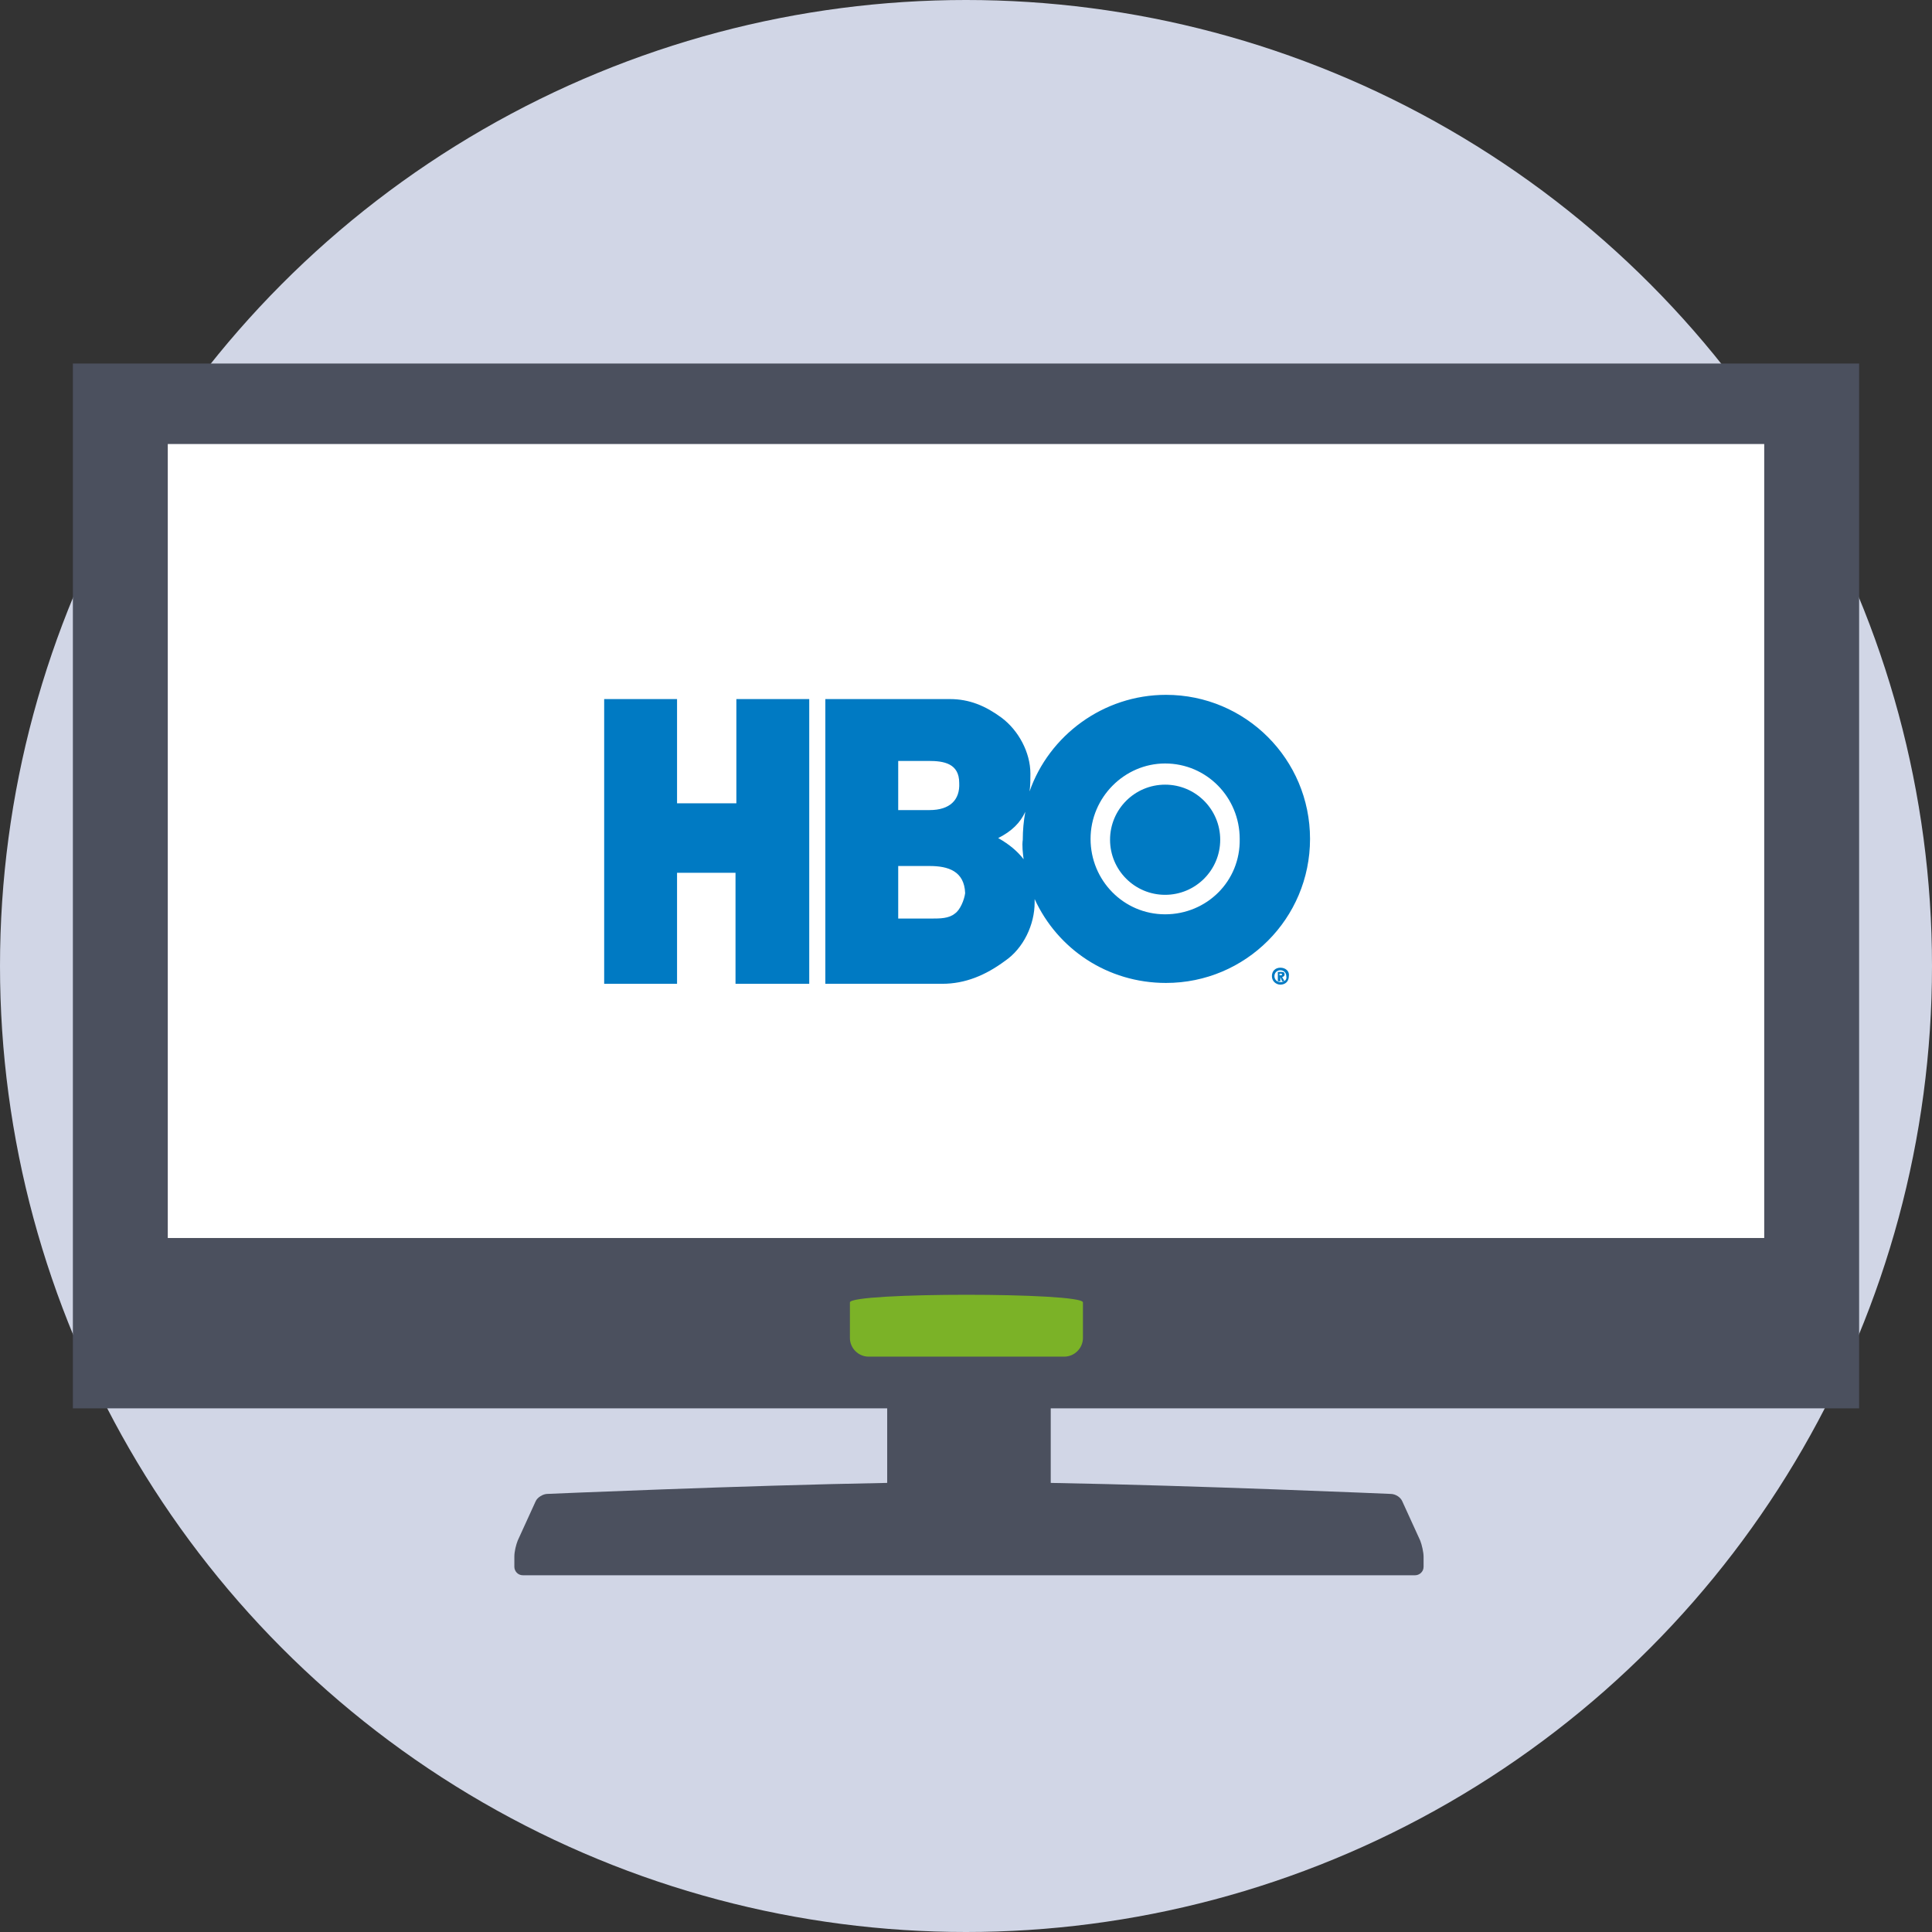 <?xml version="1.0" encoding="utf-8"?>
<!-- Generator: Adobe Illustrator 18.0.0, SVG Export Plug-In . SVG Version: 6.00 Build 0)  -->
<!DOCTYPE svg PUBLIC "-//W3C//DTD SVG 1.1//EN" "http://www.w3.org/Graphics/SVG/1.1/DTD/svg11.dtd">
<svg version="1.1" id="icon-tv-hbo" xmlns="http://www.w3.org/2000/svg" xmlns:xlink="http://www.w3.org/1999/xlink" x="0px"
	 y="0px" viewBox="0 0 228 228" enable-background="new 0 0 228 228" xml:space="preserve">
<rect x="0" y="0" width="228" height="228" fill="#333333" stroke="none"/>
<circle fill="#D1D6E6" cx="114" cy="114" r="114"/>
<g>
	<g>
		<path fill="#4B505E" d="M114.3,42.9H8.6v109.4v3.4v10.5h96.1v8.8c-17,0.3-40.1,1.3-40.1,1.3c-0.5,0-1.2,0.4-1.4,0.9l-2.1,4.6
			c-0.2,0.5-0.4,1.3-0.4,1.9v1.2c0,0.5,0.4,1,1,1h53.9H167c0.5,0,1-0.4,1-1v-1.2c0-0.5-0.2-1.4-0.4-1.9l-2.1-4.6
			c-0.2-0.5-0.8-0.9-1.4-0.9c0,0-23.1-1-40.1-1.3v-8.8h95.4v-10.5v-3.4V42.9H114.3z"/>
	</g>
	<polygon fill="#FFFFFF" points="19.8,52.4 19.8,99.7 19.8,100.2 19.8,146.1 208.2,146.1 208.2,100.2 208.2,99.7 208.2,52.4 	"/>
	<path fill="#7BB227" d="M127.8,157.9c0,1.2-1,2.2-2.2,2.2h-23.1c-1.2,0-2.2-1-2.2-2.2v-4.2c0-1.2,27.5-1.2,27.5,0V157.9z"/>
</g>
<g>
	<ellipse fill="#007AC3" cx="137.5" cy="99.1" rx="6.5" ry="6.5"/>
	<g>
		<path fill="#007AC3" d="M137.6,82c-7.4,0-13.8,4.8-16.1,11.4c0.1-0.7,0.1-1.4,0.1-2.1c0-2.5-1.4-5.1-3.4-6.6
			c-1.9-1.4-3.8-2.2-6.1-2.2H97.4v33.6h13.8c2.7,0,5.1-1,7.4-2.7c2.2-1.5,3.5-4.3,3.5-6.9c0-0.1,0-0.2,0-0.4
			c2.7,5.9,8.6,9.9,15.5,9.9c9.4,0,17-7.6,17-17S147,82,137.6,82z M106,89.8h3.6c1.8,0,3.6,0.3,3.6,2.6c0.1,2-1.1,3.2-3.5,3.2
			l-3.7,0V89.8z M112.7,107.8c-0.7,0.6-1.8,0.6-2.7,0.6h-4v-6.2h3.7c2.2,0,4.1,0.6,4.2,3.2C113.8,106.2,113.3,107.4,112.7,107.8z
			 M120.8,101.4c-0.7-0.9-1.6-1.7-3-2.5c1.6-0.8,2.6-1.8,3.2-3.1c-0.2,1.1-0.3,2.2-0.3,3.3C120.6,99.8,120.7,100.6,120.8,101.4z
			 M137.5,107.9c-4.9,0-8.8-4-8.8-8.9c0-4.9,4-8.9,8.8-8.9c4.9,0,8.8,4,8.8,8.9C146.4,104,142.4,107.9,137.5,107.9z"/>
		<polygon fill="#007AC3" points="86.9,94.8 79.9,94.8 79.9,82.5 71.3,82.5 71.3,116.1 79.9,116.1 79.9,103 86.8,103 86.8,116.1 
			95.5,116.1 95.5,82.5 86.9,82.5 		"/>
	</g>
	<path fill="#007AC3" d="M151.1,114.2c-0.6,0-1,0.4-1,1c0,0.6,0.5,1,1,1c0.6,0,1-0.4,1-1C152.2,114.6,151.7,114.2,151.1,114.2z
		 M151.1,115.9c-0.4,0-0.7-0.3-0.7-0.7c0-0.4,0.3-0.7,0.7-0.7c0.4,0,0.7,0.3,0.7,0.7C151.9,115.6,151.6,115.9,151.1,115.9z"/>
	<path fill="#007AC3" d="M151.3,115.3c0.1,0,0.3-0.1,0.3-0.3c0-0.3-0.2-0.3-0.4-0.3h-0.4v1.1h0.3v-0.5h0l0.2,0.5h0.3L151.3,115.3z
		 M151.1,115.1H151v-0.2h0.1c0.1,0,0.2,0,0.2,0.1C151.3,115.1,151.2,115.1,151.1,115.1z"/>
</g>
</svg>
